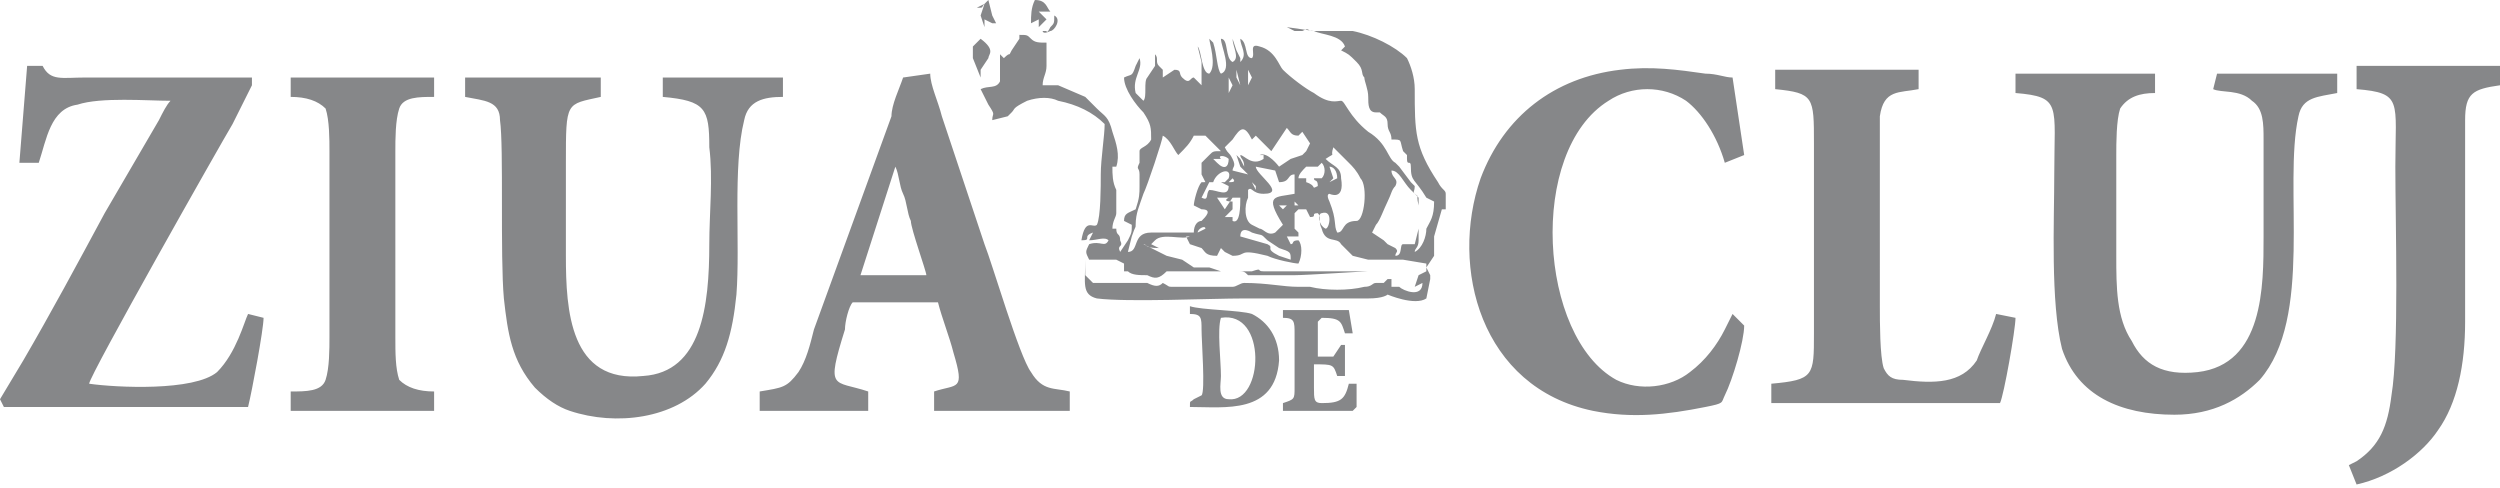 <!-- Generator: Adobe Illustrator 21.1.0, SVG Export Plug-In  -->
<svg version="1.1"
	 xmlns="http://www.w3.org/2000/svg" xmlns:xlink="http://www.w3.org/1999/xlink" xmlns:a="http://ns.adobe.com/AdobeSVGViewerExtensions/3.0/"
	 x="0px" y="0px" width="64.5px" height="12.6px" viewBox="0 0 64.5 12.6" style="enable-background:new 0 0 64.5 12.6;"
	 xml:space="preserve">
<style type="text/css">
	.st0{fill-rule:evenodd;clip-rule:evenodd;fill:#868789;}
</style>
<defs>
</defs>
<path class="st0" d="M57.2,1.9l3.1,0v0.5c-0.5,0.1-0.9,0.1-1,0.6c-0.4,1.8,0.4,5.2-1,6.8c-0.5,0.5-1.2,0.9-2.2,0.9
	c-1.4,0-2.5-0.5-2.9-1.7C52.9,7.8,53,5.7,53,4.5c0-1.8,0.2-2-1-2.1V1.9l3.6,0l0,0.5c-0.4,0-0.7,0.1-0.9,0.4
	c-0.1,0.3-0.1,0.9-0.1,1.2v2.6c0,0.8,0,1.6,0.4,2.2c0.3,0.6,0.8,0.9,1.7,0.8c1.7-0.2,1.7-2.2,1.7-3.5c0-0.8,0-1.7,0-2.5
	c0-0.4,0-0.8-0.3-1c-0.3-0.3-0.8-0.2-1-0.3L57.2,1.9z M12,2.5c0.5,0.1,0.9,0.1,0.9,0.6c0.1,0.7,0,3.5,0.1,4.6
	c0.1,0.9,0.2,1.6,0.8,2.3c0.3,0.3,0.6,0.5,0.9,0.6c1.2,0.4,2.7,0.2,3.5-0.7c0.5-0.6,0.7-1.3,0.8-2.3c0.1-1.3-0.1-3.3,0.2-4.5
	c0.1-0.5,0.5-0.6,1-0.6l0-0.5l-3.1,0l0,0.5c1.1,0.1,1.2,0.3,1.2,1.3c0.1,0.8,0,1.7,0,2.5c0,1.6-0.2,3.3-1.7,3.4
	c-1.9,0.2-2-1.7-2-3.1V4.2c0-1.6,0-1.5,0.9-1.7l0-0.5L12,2V2.5z M0.5,4.2l0.5,0c0.2-0.6,0.3-1.4,1-1.5c0.6-0.2,1.8-0.1,2.4-0.1
	C4.3,2.7,4.2,2.9,4.1,3.1L2.7,5.5C2,6.8,1.3,8.1,0.6,9.3l-0.6,1l0.1,0.2l6.3,0c0.1-0.4,0.4-2,0.4-2.3L6.4,8.1
	c-0.1,0.2-0.3,1-0.8,1.5C5,10.1,3,10,2.3,9.9C2.3,9.7,5.7,3.7,6,3.2l0.5-1L6.5,2C5.9,2,4.3,2,3.6,2H2.2C1.6,2,1.3,2.1,1.1,1.7
	l-0.4,0L0.5,4.2z M44.7,8.1l-0.2,0.4c-0.2,0.4-0.5,0.8-0.9,1.1c-0.5,0.4-1.3,0.5-1.9,0.2c-2-1.1-2.3-5.9-0.2-7.2
	c0.6-0.4,1.4-0.4,2,0c0.4,0.3,0.8,0.9,1,1.6L45,4L44.7,2c-0.2,0-0.4-0.1-0.7-0.1c-0.7-0.1-1.4-0.2-2.2-0.1c-1.7,0.2-3,1.2-3.6,2.8
	c-0.8,2.3,0,5.4,2.9,6c1,0.2,1.9,0.1,2.9-0.1c0.5-0.1,0.4-0.1,0.5-0.3c0.2-0.4,0.5-1.4,0.5-1.8L44.7,8.1 M51,9.3
	c-0.4,0.6-1.1,0.6-1.9,0.5c-0.3,0-0.4-0.1-0.5-0.3c-0.1-0.3-0.1-1.2-0.1-1.6V4.6c0-0.5,0-1.1,0-1.6c0.1-0.7,0.5-0.6,1-0.7l0-0.5
	l-3.7,0v0.5c1,0.1,1,0.2,1,1.4v4.9c0,1.1,0,1.2-1.1,1.3l0,0.5l5.9,0c0.1-0.2,0.4-1.9,0.4-2.2l-0.5-0.1C51.4,8.5,51.1,9,51,9.3
	 M60.8,2.3c1.2,0.1,1,0.3,1,2c0,1.5,0.1,4.7-0.1,5.9c-0.1,0.8-0.3,1.3-0.9,1.7l-0.2,0.1l0.2,0.5c0.9-0.2,1.7-0.8,2.1-1.4
	c0.5-0.7,0.7-1.7,0.7-2.8c0-1.2,0-2.3,0-3.5c0-0.6,0-1.2,0-1.7c0-0.7,0.2-0.8,0.9-0.9l0-0.5h-3.7L60.8,2.3z M7.5,2.5
	c0.4,0,0.7,0.1,0.9,0.3c0.1,0.3,0.1,0.8,0.1,1.1v4.8c0,0.3,0,0.8-0.1,1.1c-0.1,0.3-0.5,0.3-0.9,0.3l0,0.5l3.7,0l0-0.5
	c-0.4,0-0.7-0.1-0.9-0.3c-0.1-0.3-0.1-0.7-0.1-1.1V3.9c0-0.3,0-0.8,0.1-1.1c0.1-0.3,0.5-0.3,0.9-0.3l0-0.5L7.5,2L7.5,2.5z M34.1,8.2
	c0.5,0,0.5,0.1,0.6,0.4l0.2,0L34.8,8l-1.7,0l0,0.2c0.3,0,0.3,0.1,0.3,0.4V10c0,0.3,0,0.3-0.3,0.4l0,0.2h1.8l0.1-0.1L35,9.9l-0.2,0
	c-0.1,0.4-0.2,0.5-0.7,0.5c-0.2,0-0.2-0.1-0.2-0.4c0-0.2,0-0.4,0-0.6c0.5,0,0.5,0,0.6,0.3l0.2,0l0-0.8h-0.1l-0.2,0.3l-0.4,0l0-0.9
	l0,0L34.1,8.2z M27.6,10.1v0.5l-3.5,0v-0.5c0.6-0.2,0.8,0,0.5-1c-0.1-0.4-0.3-0.9-0.4-1.3h-2.2c-0.1,0.1-0.2,0.5-0.2,0.7
	c-0.5,1.6-0.3,1.3,0.6,1.6l0,0.5l-2.8,0l0-0.5c0.6-0.1,0.7-0.1,1-0.5c0.2-0.3,0.3-0.7,0.4-1.1l2-5.5C23,2.7,23.2,2.3,23.3,2l0.7-0.1
	C24,2.2,24.2,2.6,24.3,3l1.1,3.3c0.2,0.5,0.9,2.9,1.2,3.3C26.9,10.1,27.2,10,27.6,10.1z M23.9,7.1c0-0.1-0.4-1.2-0.4-1.4
	c-0.1-0.2-0.1-0.5-0.2-0.7c-0.1-0.2-0.1-0.5-0.2-0.7l-0.9,2.8L23.9,7.1z M33,9.3c-0.1,1.4-1.4,1.2-2.3,1.2c0-0.2,0-0.1,0.1-0.2
	l0.2-0.1c0.1-0.1,0-1.4,0-1.7c0-0.3,0-0.4-0.3-0.4l0-0.2C31,8,32,8,32.3,8.1C32.7,8.3,33,8.7,33,9.3z M31.5,8.2
	c-0.1,0.3,0,1.1,0,1.5c0,0.2-0.1,0.6,0.2,0.6C32.6,10.4,32.7,8,31.5,8.2z M33.4,0.8L33.4,0.8L33.4,0.8l0.2,0c0.2-0.1,0.1,0,0.3,0
	l0,0l-0.7-0.1L33.4,0.8z M27.1,0.7c0.1-0.1,0.1-0.1,0.1-0.3c0.2,0.1,0,0.4-0.1,0.4c-0.2,0.1-0.2,0-0.2,0l0.1,0
	C27,0.8,27,0.9,27.1,0.7 M25.3,1.8L25.3,2l-0.2-0.5l0-0.3l0.2-0.2c0.4,0.3,0.2,0.4,0.2,0.5L25.3,1.8z M25.4,0.1
	c-0.1,0.1,0,0.1-0.2,0.1L25.4,0.1L25.5,0l0.1,0.4l0.1,0.2l-0.1,0l0,0l0,0l0,0l-0.2-0.1l0,0.1l0,0.1l-0.1-0.3L25.4,0.1L25.4,0.1
	 M26.6,0.6c0-0.2,0-0.4,0.1-0.6c0.3,0,0.3,0.2,0.4,0.3l-0.3,0L27,0.5l-0.2,0.2l0-0.2L26.6,0.6z M37.3,5c0-0.1-0.1-0.1-0.2-0.3
	c-0.6-0.9-0.6-1.3-0.6-2.4c0-0.3-0.1-0.6-0.2-0.8c-0.3-0.3-0.9-0.6-1.4-0.7c-0.2,0-0.8,0-1,0c0.2,0.1,0.7,0.1,0.8,0.4l-0.1,0.1
	c0.2,0.1,0.2,0.1,0.4,0.3c0.2,0.2,0.1,0.3,0.2,0.4l0.1,0l-0.1,0c0,0.1,0.1,0.3,0.1,0.5c0,0.2,0,0.4,0.2,0.4l0-0.1l-0.1-0.1l0.1,0.1
	l0,0.1l0.1,0c0.1,0.1,0.2,0.1,0.2,0.3c0,0.2,0.1,0.2,0.1,0.4c0.3,0,0.2,0,0.3,0.3l0.1,0.1l0,0.1c0,0.2,0.1,0,0.1,0.2
	c0,0.4,0.1,0.3,0.4,0.8L37,5.2c0,0.4-0.1,0.5-0.2,0.7c0,0.2-0.1,0.5-0.3,0.6c0-0.1,0.1-0.1,0.1-0.3l0-0.4l0-0.2l0-0.2l0-0.3
	c-0.2-0.2-0.1-0.1-0.1-0.3l-0.1-0.1l-0.3-0.4l-0.1-0.1c-0.2-0.1-0.2-0.5-0.7-0.8c-0.5-0.4-0.6-0.8-0.7-0.8c-0.1,0-0.3,0.1-0.7-0.2
	c-0.2-0.1-0.6-0.4-0.8-0.6c-0.1-0.1-0.2-0.5-0.6-0.6c-0.3-0.1-0.1,0.2-0.2,0.3c-0.2,0-0.1-0.4-0.3-0.5c0,0.2,0.2,0.4,0,0.6L32,1.5
	l-0.1-0.2l-0.1-0.3c0,0.2,0.2,0.5,0,0.6c-0.2-0.1-0.1-0.6-0.3-0.6c0,0.2,0.3,0.8,0,0.9c-0.1-0.1-0.1-0.5-0.2-0.8l-0.1-0.1
	c0,0.1,0.2,0.7,0,0.9C31,1.9,31,1.3,30.9,1.2l0.1,0.4l0,0.6L30.8,2c-0.1,0-0.1,0.2-0.3,0c-0.1-0.1,0-0.2-0.2-0.2L30,2l0-0.2
	l-0.1-0.1c-0.1-0.1,0-0.2-0.1-0.3l0,0.3L29.6,2c-0.1,0.1,0,0.5-0.1,0.6l-0.2-0.2c-0.1-0.4,0.2-0.6,0.1-0.9l-0.1,0.2
	C29.2,2,29.2,1.9,29,2c0,0.3,0.3,0.7,0.5,0.9c0.2,0.3,0.2,0.4,0.2,0.7c-0.1,0.2-0.3,0.2-0.3,0.3l0,0.3c-0.1,0.2,0,0.1,0,0.3l0,0.3
	c0,0.2,0,0.3-0.1,0.6C29.1,5.5,29,5.5,29,5.7l0.2,0.1c0,0.2,0,0.2-0.1,0.4l-0.2,0.3c-0.1-0.2,0.1-0.1,0-0.3c0-0.2-0.1-0.1-0.1-0.3
	l-0.1,0c0-0.2,0.1-0.3,0.1-0.4l0-0.4l0-0.2c-0.1-0.2-0.1-0.4-0.1-0.6l0.1,0c0.1-0.3,0-0.6-0.1-0.9c-0.1-0.4-0.2-0.4-0.4-0.6
	l-0.1-0.1L28,2.5l-0.7-0.3l-0.2,0l-0.2,0C26.9,2,27,1.9,27,1.7c0-0.2,0-0.4,0-0.6c-0.2,0-0.3,0-0.4-0.1c-0.1-0.1-0.1-0.1-0.3-0.1
	l0,0.1l0,0l-0.2,0.3c-0.1,0.2,0,0-0.2,0.2l-0.1-0.1l0,0.3l0,0.2l0,0.2c-0.1,0.2-0.3,0.1-0.5,0.2l0.1,0.2l0.1,0.2
	c0.2,0.3,0.1,0.2,0.1,0.4L26,3l0.1-0.1c0.1-0.1,0-0.1,0.4-0.3c0.3-0.1,0.6-0.1,0.8,0c0.5,0.1,0.9,0.3,1.2,0.6c0,0.3-0.1,0.9-0.1,1.3
	c0,0.3,0,1.1-0.1,1.3c-0.1,0.1-0.3-0.2-0.4,0.4c0.3,0,0-0.1,0.3-0.2l-0.1,0.2c0.2,0,0.4-0.1,0.5,0c-0.1,0.2-0.2,0-0.5,0.1
	c-0.1,0.2-0.1,0.2,0,0.4l0.3,0l0.4,0l0-0.1l0,0l0,0l0,0.1l0.2,0.1l0,0.2l0,0L29.1,7c0.1,0.1,0.3,0.1,0.5,0.1
	c0.2,0.1,0.3,0.1,0.5-0.1c-0.1,0-0.3,0-0.4,0c0.5,0,0.1,0,0.6,0c0.4,0,1,0,1.5,0l-0.2,0l0.1,0l0.3,0l0.3,0c0.3-0.1,0.1,0,0.3,0
	l0.3,0c0.2,0,0.5,0,0.7,0c0.3,0,0.5,0,0.7,0l0,0.1l0-0.1l0.8,0L35.3,7c-0.1,0-1.6,0.1-1.9,0.1c-0.5,0-0.9,0-1.3,0l0.1,0
	c-0.1-0.1-0.1-0.1-0.3-0.1l-0.4,0l-0.3-0.1l-0.4,0l-0.3-0.2l-0.4-0.1c-0.2-0.1-0.4-0.2-0.6-0.3c0.1,0,0,0.1,0.4,0.1l-0.2-0.1
	l0.1-0.1c0.2-0.2,0.7,0,0.9-0.1l0,0l-0.1,0l0.1,0.2L31,6.4c0.1,0.1,0.1,0.2,0.4,0.2l0.1-0.2l0.1,0.1l0.2,0.1c0.4,0,0.1-0.2,0.9,0
	c0.2,0.1,0.7,0.2,0.8,0.2c0.1-0.2,0.1-0.5,0-0.6c-0.2,0-0.1,0.1-0.2,0.1l-0.1-0.2l0.3,0L33.5,6l0.2,0l-0.2,0l-0.1-0.1l0-0.1l0-0.1
	l0-0.2l0.1-0.1l0.2,0l0.1,0.2c0.2,0,0-0.1,0.2-0.1c0.1,0.1,0,0.2,0.1,0.4c0.1,0.4,0.4,0.2,0.5,0.4l0.2,0.2l0.1,0.1l0.4,0.1
	c0.3,0,0.5,0,0.8,0l0.1,0l0.6,0.1l0,0.2l-0.2,0.1l-0.1,0.3l0.2-0.1c0,0.4-0.5,0.2-0.6,0.1l-0.2,0l0-0.2l-0.1,0l0,0l0,0l0,0l0,0
	l-0.1,0.1c-0.1,0-0.1,0-0.2,0c-0.1,0-0.1,0.1-0.3,0.1c-0.4,0.1-1,0.1-1.4,0l-0.3,0c-0.4,0-0.8-0.1-1.4-0.1c-0.1,0-0.2,0.1-0.3,0.1
	c-0.2,0-0.9,0-1.1,0l-0.4,0c-0.2,0-0.1,0-0.3-0.1c-0.1,0.1-0.2,0.1-0.4,0c-0.4,0-1,0-1.4,0L28,7.1c0-0.2,0-0.1,0-0.4
	c0,0.6-0.1,0.9,0.3,1c0.8,0.1,2.9,0,3.8,0c0.9,0,1.7,0,2.6,0c0.2,0,0.4,0,0.6,0c0.4,0,0.5-0.1,0.5-0.1c0,0,0.7,0.3,1,0.1l0.1-0.5
	l0-0.1l-0.1-0.2l0.2-0.3L37,6.1l0.2-0.7l0.1,0L37.3,5z M32.2,1.8L32.3,2l-0.1,0.2L32.2,1.8z M31.9,1.8L32,2.2L31.9,2L31.9,1.8z
	 M31.8,2.2l-0.1,0.2l0-0.4L31.8,2.2z M31.8,3.6c0.2-0.3,0.3-0.4,0.5,0l0.1-0.1l0.2,0.2l0.1,0.1l0.1,0.1l0.2-0.3l0.2-0.3
	c0.1,0.1,0.1,0.2,0.3,0.2l0.1-0.1l0.2,0.3l-0.1,0.2L33.6,4l-0.3,0.1L33,4.3C33,4.3,32.7,3.9,32.5,4l0.1,0l0,0.1
	c-0.3,0.2-0.5-0.1-0.6-0.1c0,0.1,0.1,0.1,0.1,0.3L32,4.1l-0.1-0.1l0.1,0.3l0.2,0.2l-0.4-0.1c0-0.1,0.1-0.1,0-0.3
	c-0.1-0.2-0.1-0.1-0.2-0.3L31.8,3.6z M31.7,4.7l0.1-0.1C31.9,4.7,31.8,4.7,31.7,4.7 M31.7,4.6l-0.1,0.1l-0.3,0
	C31.4,4.4,31.8,4.3,31.7,4.6 M31.7,4.1L31.7,4.1L31.7,4.1c0,0.2-0.1,0.3-0.3,0.1l-0.1-0.1l0.2,0C31.4,4,31.6,4,31.7,4.1 M29.3,6.9
	L29.3,6.9L29.3,6.9L29.3,6.9L29.3,6.9z M30.9,6c0-0.1,0.2-0.2,0.2-0.1L30.9,6z M31,5.7c-0.1,0-0.2,0.1-0.2,0.3c-0.3,0-0.8,0-1.1,0
	c-0.5,0-0.3,0.5-0.6,0.5l0.1-0.4c0.1-0.3,0.1-0.2,0.1-0.3c0-0.3,0.1-0.5,0.2-0.8C29.6,4.8,30,3.6,30,3.5c0.2,0.1,0.3,0.4,0.4,0.5
	c0.2-0.2,0.3-0.3,0.4-0.5l0.3,0l0.2,0.2l0.2,0.2c-0.2,0-0.2,0-0.3,0.1l-0.2,0.2l0,0.3l0.1,0.2L31,4.7c-0.1,0.1-0.2,0.5-0.2,0.6
	l0.2,0.1l0,0l0,0L31,5.3l0,0.1C31.3,5.4,31.1,5.6,31,5.7 M31.3,4.4L31.3,4.4L31.3,4.4z M31.2,4.9C31.1,5,31.2,5.2,31,5.1l0.2-0.4
	l0.3,0l0.2,0.1C31.7,5.1,31.4,4.9,31.2,4.9 M31.4,5.6l0.1,0.1L31.4,5.6z M31.4,5.1l0.2,0l0.2,0l-0.2,0.3L31.4,5.1z M31.6,5.4
	L31.6,5.4L31.6,5.4z M31.8,5.7l0-0.1l-0.1,0l-0.1,0l0.2-0.2l0-0.1l0,0l0-0.1c-0.3,0-0.1-0.1-0.1-0.1l0.3,0C32,5.3,32,5.8,31.8,5.7
	 M33.3,6.7l-0.3-0.1c-0.4-0.2-0.1-0.2-0.3-0.3L32,6.1c0-0.3,0.3-0.1,0.3-0.1c0.3,0.1,0.2,0,0.4,0.2l0.3,0.2
	C33.3,6.5,33.3,6.5,33.3,6.7 M33.1,6L33.1,6L33.1,6z M33.1,5.4L33,5.3l0.2,0L33.1,5.4z M33.4,5c-0.5,0.1-0.8,0-0.3,0.8L32.9,6
	c-0.2,0.1-0.3-0.1-0.4-0.1l-0.2-0.1c-0.2-0.1-0.2-0.5-0.1-0.7V4.9c0.1-0.1,0.1,0.1,0.4,0.1c0.6,0-0.2-0.5-0.2-0.7l0.5,0.1L33,4.7
	c0.3,0,0.2-0.2,0.4-0.2L33.4,5z M32.3,4.7l0.1,0.1l0,0.1L32.3,4.7z M32.4,4.7L32.4,4.7L32.4,4.7L32.4,4.7L32.4,4.7z M33.4,5.3l0-0.1
	l0.1,0.1L33.4,5.3z M33.5,4.3L33.5,4.3L33.5,4.3L33.5,4.3z M33.9,4.6c0,0.1,0.1,0,0.1,0.2c-0.2,0.1,0,0-0.3-0.1l0-0.1l-0.2,0
	c0-0.1,0.1-0.2,0.2-0.3l0.3,0l0.1-0.1c0.1,0.1,0.1,0.3,0,0.4L33.9,4.6z M34.2,5.9c-0.2-0.1-0.2-0.4-0.1-0.4
	C34.4,5.4,34.3,5.9,34.2,5.9 M34.4,6L34.4,6L34.4,6C34.4,5.9,34.4,5.8,34.4,6 M35,5.7L35,5.7C34.6,5.7,34.7,6,34.5,6
	c-0.1-0.2,0-0.3-0.2-0.8c-0.1-0.2,0-0.2,0-0.2c0,0,0.4,0.2,0.3-0.4c0-0.3-0.2-0.3-0.4-0.5c0.3-0.2,0.1,0,0.2-0.3L34.6,4l0.2,0.2
	c0.1,0.1,0.2,0.2,0.3,0.4C35.3,4.8,35.2,5.7,35,5.7 M34.3,4.3c0.1,0,0.2,0.1,0.2,0.3l-0.2,0.1l0.1-0.1L34.3,4.3z M36.2,6.3L36.2,6.3
	c-0.1,0,0,0.3-0.2,0.3c0-0.1,0.1-0.1,0-0.2l-0.2-0.1l-0.1-0.1L35.4,6l0.1-0.2c0.1-0.1,0.2-0.4,0.3-0.6C35.9,5,35.9,4.9,36,4.8
	c0.1-0.2-0.1-0.2-0.1-0.4c0.2,0,0.3,0.3,0.5,0.5c0.3,0.3,0.1,0,0.2,0.4l0,0.2c0,0.2,0,0.2,0,0.4l-0.1,0.4L36.2,6.3z"/>
</svg>
